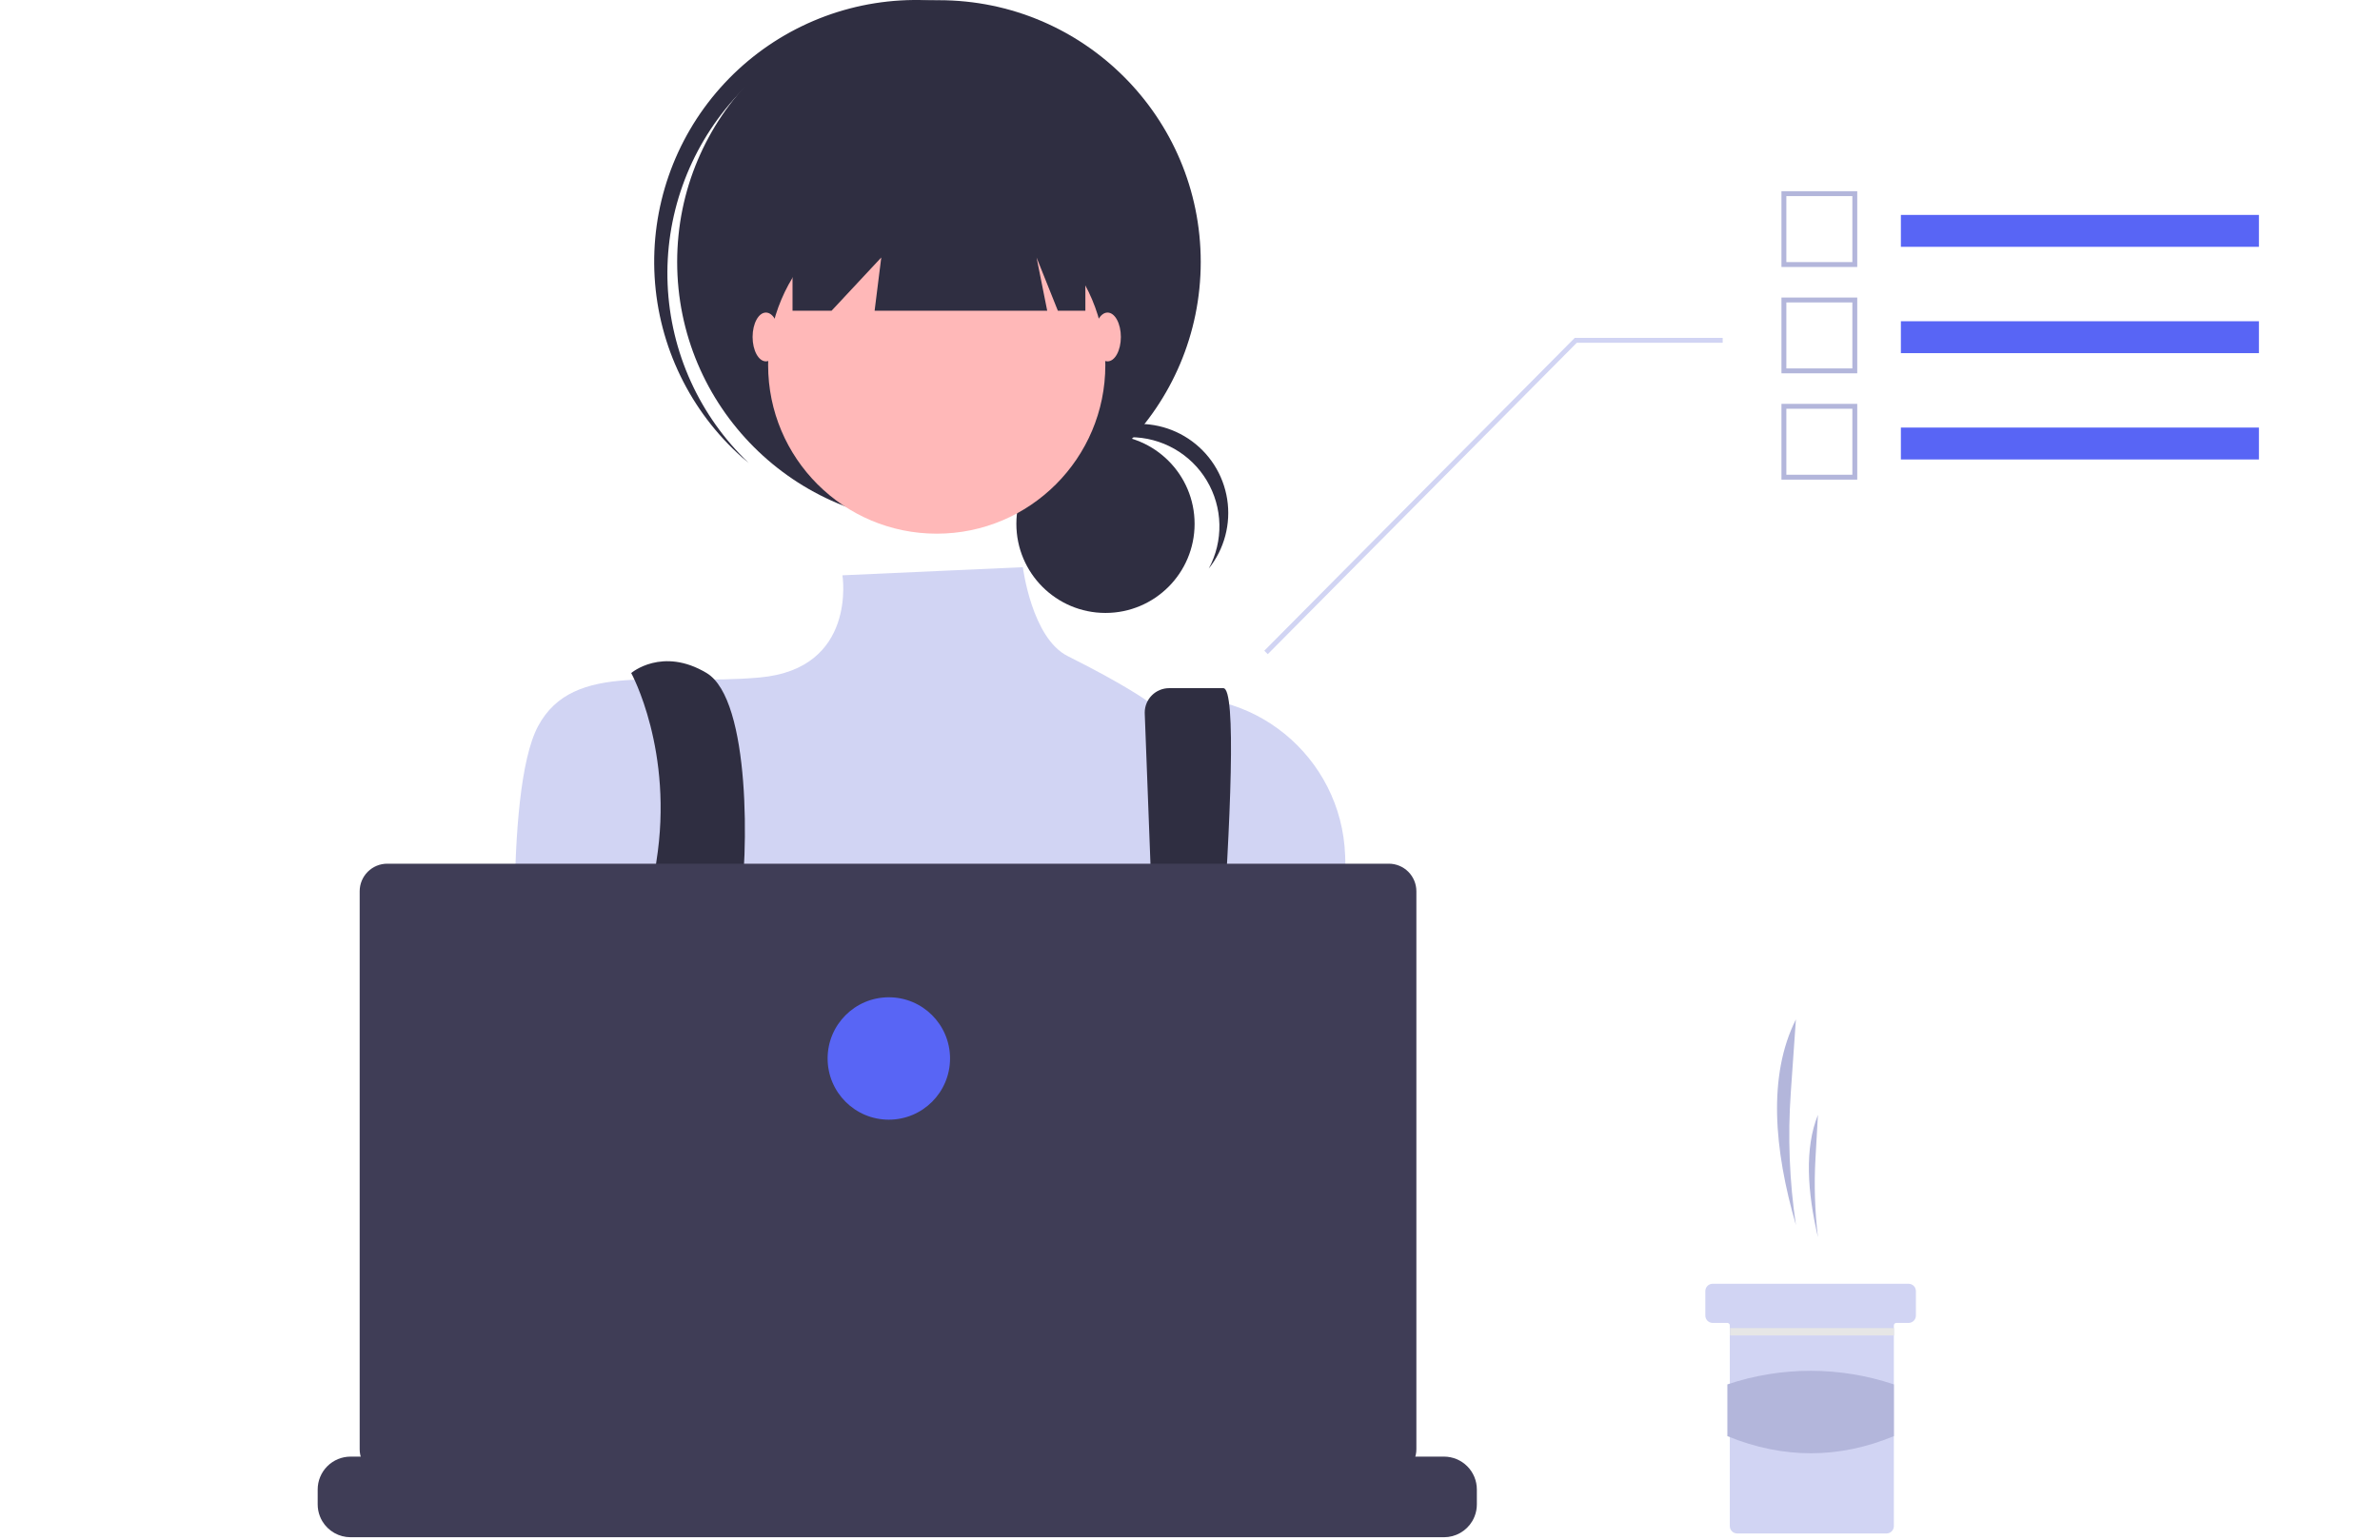 <svg width="972" height="629" viewBox="0 0 972 629" fill="none" xmlns="http://www.w3.org/2000/svg">
<g clip-path="url(#clip0_70_4)">
<path d="M733.457 500.406C730.799 482.498 730.097 464.354 731.363 446.294L733.457 416.406C721.916 439.371 724.524 469.598 733.457 500.406V500.406Z" fill="#B3B6DB"/>
<path d="M742.457 505.406C741.177 494.72 740.84 483.942 741.449 473.197L742.457 455.406C736.904 469.076 738.159 487.068 742.457 505.406Z" fill="#B3B6DB"/>
<path d="M782.462 527.408V537.408C782.458 538.203 782.14 538.963 781.579 539.525C781.017 540.087 780.256 540.404 779.462 540.408H774.462C774.33 540.408 774.2 540.433 774.079 540.483C773.957 540.533 773.847 540.607 773.754 540.7C773.661 540.793 773.587 540.903 773.537 541.025C773.487 541.147 773.461 541.277 773.462 541.408V623.408C773.458 624.203 773.14 624.963 772.579 625.525C772.017 626.087 771.256 626.404 770.462 626.408H709.462C708.666 626.408 707.904 626.091 707.341 625.529C706.779 624.966 706.463 624.204 706.462 623.408V541.408C706.461 541.143 706.356 540.889 706.168 540.702C705.981 540.515 705.727 540.409 705.462 540.408H699.462C698.666 540.408 697.904 540.091 697.341 539.529C696.779 538.966 696.463 538.204 696.462 537.408V527.408C696.461 527.014 696.539 526.624 696.689 526.259C696.84 525.895 697.061 525.564 697.339 525.286C697.618 525.007 697.949 524.786 698.313 524.635C698.677 524.485 699.068 524.408 699.462 524.408H779.462C780.257 524.411 781.019 524.727 781.581 525.289C782.143 525.852 782.46 526.613 782.462 527.408V527.408Z" fill="#D1D4F3"/>
<path d="M773.552 542.508H706.552V545.508H773.552V542.508Z" fill="#E6E6E6"/>
<path d="M773.462 586.653C751.042 595.931 728.378 596.033 705.462 586.653V565.518C727.523 558.108 751.401 558.108 773.462 565.518V586.653Z" fill="#B3B6DB"/>
<path d="M451.481 250.381C471.582 250.381 487.877 234.086 487.877 213.985C487.877 193.885 471.582 177.59 451.481 177.59C431.38 177.59 415.086 193.885 415.086 213.985C415.086 234.086 431.38 250.381 451.481 250.381Z" fill="#2F2E41"/>
<path d="M461.621 178.592C467.92 178.592 474.111 180.228 479.588 183.337C485.066 186.447 489.643 190.925 492.871 196.334C496.1 201.742 497.87 207.896 498.008 214.193C498.147 220.49 496.649 226.715 493.661 232.26C496.816 228.312 499.114 223.75 500.409 218.865C501.704 213.98 501.967 208.878 501.181 203.886C500.396 198.893 498.578 194.119 495.846 189.868C493.113 185.616 489.524 181.981 485.309 179.193C481.094 176.405 476.343 174.525 471.362 173.675C466.38 172.824 461.275 173.02 456.374 174.251C451.472 175.482 446.88 177.721 442.891 180.825C438.903 183.928 435.604 187.829 433.206 192.278C436.608 188.007 440.93 184.558 445.85 182.188C450.77 179.818 456.161 178.589 461.621 178.592V178.592Z" fill="#2F2E41"/>
<path d="M383.47 213.908C442.517 213.908 490.383 166.042 490.383 106.996C490.383 47.95 442.517 0.083 383.47 0.083C324.424 0.083 276.558 47.95 276.558 106.996C276.558 166.042 324.424 213.908 383.47 213.908Z" fill="#2F2E41"/>
<path d="M299.562 40.662C317.984 19.944 343.734 7.194 371.379 5.102C399.024 3.011 426.399 11.741 447.729 29.452C446.855 28.621 445.99 27.783 445.081 26.975C423.887 8.151 396.085 -1.487 367.787 0.183C339.489 1.852 313.013 14.691 294.179 35.876C275.345 57.062 265.696 84.861 267.353 113.159C269.01 141.458 281.837 167.94 303.015 186.783C303.923 187.59 304.857 188.351 305.785 189.122C285.698 170.014 273.82 143.849 272.659 116.15C271.498 88.451 281.144 61.384 299.562 40.662Z" fill="#2F2E41"/>
<path d="M382.565 218.002C420.594 218.002 451.423 187.173 451.423 149.143C451.423 111.114 420.594 80.284 382.565 80.284C344.535 80.284 313.706 111.114 313.706 149.143C313.706 187.173 344.535 218.002 382.565 218.002Z" fill="#FFB8B8"/>
<path d="M417.74 231.695L344.052 235.008C344.052 235.008 350.202 273.116 310.336 276.74C270.471 280.364 234.229 269.492 219.733 296.673C205.236 323.854 211.484 420.639 211.484 420.639C211.484 420.639 238.666 518.491 260.41 532.988C282.155 547.485 472.423 527.552 472.423 527.552L552.052 427.008L549.355 349.468C547.946 308.977 510.978 278.577 471.161 286.07C470.379 286.217 469.592 286.376 468.799 286.546C468.799 286.546 460.052 280.008 436.052 268.008C421.375 260.67 417.74 231.695 417.74 231.695Z" fill="#D1D4F3"/>
<path d="M257.786 274.928C257.786 274.928 275.3 306.706 268.052 352.008C260.804 397.31 291.216 493.122 291.216 493.122L312.961 487.686C312.961 487.686 298.464 393.458 302.088 371.713C305.712 349.968 306.712 285.801 288.592 274.928C270.471 264.056 257.786 274.928 257.786 274.928Z" fill="#2F2E41"/>
<path d="M467.525 291.59L475.141 492.216L489.638 501.277C489.638 501.277 510.477 281.109 499.604 281.109H477.482C476.173 281.109 474.876 281.367 473.666 281.868C472.457 282.369 471.358 283.104 470.432 284.03C469.506 284.955 468.772 286.055 468.271 287.264C467.769 288.474 467.512 289.77 467.512 291.08C467.512 291.25 467.516 291.42 467.525 291.59Z" fill="#2F2E41"/>
<path d="M301.182 488.592C306.186 488.592 310.243 484.536 310.243 479.532C310.243 474.528 306.186 470.471 301.182 470.471C296.178 470.471 292.122 474.528 292.122 479.532C292.122 484.536 296.178 488.592 301.182 488.592Z" fill="#5865F5"/>
<path d="M482.39 497.652C487.394 497.652 491.45 493.596 491.45 488.592C491.45 483.588 487.394 479.532 482.39 479.532C477.386 479.532 473.329 483.588 473.329 488.592C473.329 493.596 477.386 497.652 482.39 497.652Z" fill="#5865F5"/>
<path d="M323.672 58.069V126.928H339.619L359.914 105.183L357.196 126.928H427.685L423.336 105.183L432.034 126.928H443.269V58.069H323.672Z" fill="#2F2E41"/>
<path d="M312.8 147.613C315.802 147.613 318.236 143.151 318.236 137.647C318.236 132.142 315.802 127.68 312.8 127.68C309.797 127.68 307.363 132.142 307.363 137.647C307.363 143.151 309.797 147.613 312.8 147.613Z" fill="#FFB8B8"/>
<path d="M452.329 147.613C455.332 147.613 457.766 143.151 457.766 137.647C457.766 132.142 455.332 127.68 452.329 127.68C449.327 127.68 446.893 132.142 446.893 137.647C446.893 143.151 449.327 147.613 452.329 147.613Z" fill="#FFB8B8"/>
<path d="M603.152 608.446V614.516C603.155 616.182 602.846 617.834 602.242 619.386C601.973 620.078 601.649 620.747 601.272 621.386C600.08 623.387 598.389 625.043 596.364 626.193C594.339 627.343 592.05 627.947 589.722 627.946H143.172C140.843 627.947 138.554 627.343 136.529 626.193C134.505 625.043 132.814 623.387 131.622 621.386C131.245 620.747 130.92 620.078 130.652 619.386C130.047 617.834 129.738 616.182 129.742 614.516V608.446C129.741 606.683 130.088 604.937 130.762 603.308C131.437 601.679 132.425 600.198 133.672 598.951C134.918 597.704 136.398 596.715 138.027 596.04C139.656 595.364 141.401 595.017 143.165 595.016H168.912V592.186C168.912 592.113 168.926 592.04 168.954 591.972C168.982 591.904 169.023 591.843 169.075 591.791C169.127 591.739 169.188 591.697 169.256 591.669C169.324 591.641 169.396 591.626 169.47 591.626H182.902C183.05 591.626 183.192 591.685 183.297 591.789C183.402 591.894 183.461 592.036 183.462 592.184V595.016H191.852V592.186C191.852 592.113 191.866 592.04 191.894 591.972C191.922 591.904 191.963 591.843 192.015 591.791C192.067 591.739 192.128 591.697 192.196 591.669C192.264 591.641 192.336 591.626 192.41 591.626H205.842C205.99 591.626 206.132 591.685 206.237 591.789C206.342 591.894 206.401 592.036 206.402 592.184V595.016H214.802V592.186C214.802 592.113 214.816 592.04 214.844 591.972C214.872 591.904 214.913 591.843 214.965 591.791C215.017 591.739 215.078 591.697 215.146 591.669C215.214 591.641 215.286 591.626 215.36 591.626H228.792C228.94 591.626 229.082 591.685 229.187 591.789C229.292 591.894 229.351 592.036 229.352 592.184V595.016H237.742V592.186C237.742 592.113 237.756 592.04 237.784 591.972C237.812 591.904 237.853 591.843 237.905 591.791C237.957 591.739 238.018 591.697 238.086 591.669C238.154 591.641 238.226 591.626 238.3 591.626H251.732C251.88 591.626 252.022 591.685 252.127 591.789C252.232 591.894 252.291 592.036 252.292 592.184V595.016H260.682V592.186C260.682 592.113 260.696 592.04 260.724 591.972C260.752 591.904 260.793 591.843 260.845 591.791C260.897 591.739 260.958 591.697 261.026 591.669C261.094 591.641 261.166 591.626 261.24 591.626H274.672C274.82 591.626 274.962 591.685 275.067 591.789C275.172 591.894 275.231 592.036 275.232 592.184V595.016H283.632V592.186C283.632 592.113 283.646 592.04 283.674 591.972C283.702 591.904 283.743 591.843 283.795 591.791C283.847 591.739 283.908 591.697 283.976 591.669C284.044 591.641 284.116 591.626 284.19 591.626H297.622C297.77 591.626 297.912 591.685 298.017 591.789C298.122 591.894 298.181 592.036 298.182 592.185V595.016H306.572V592.186C306.572 592.113 306.586 592.04 306.614 591.972C306.642 591.904 306.683 591.843 306.735 591.791C306.787 591.739 306.848 591.697 306.916 591.669C306.984 591.641 307.056 591.626 307.13 591.626H412.332C412.405 591.626 412.478 591.641 412.546 591.669C412.614 591.697 412.675 591.738 412.727 591.789C412.779 591.841 412.821 591.903 412.849 591.971C412.877 592.038 412.892 592.111 412.892 592.185V595.016H421.292V592.186C421.292 592.113 421.306 592.04 421.334 591.972C421.362 591.904 421.403 591.843 421.455 591.791C421.507 591.739 421.568 591.697 421.636 591.669C421.704 591.641 421.776 591.626 421.85 591.626H435.282C435.43 591.628 435.571 591.687 435.676 591.792C435.781 591.897 435.84 592.038 435.842 592.186V595.016H444.232V592.186C444.232 592.113 444.246 592.04 444.274 591.972C444.302 591.904 444.343 591.843 444.395 591.791C444.447 591.739 444.508 591.697 444.576 591.669C444.644 591.641 444.716 591.626 444.79 591.626H458.222C458.295 591.626 458.368 591.641 458.436 591.669C458.504 591.697 458.565 591.738 458.617 591.789C458.669 591.841 458.711 591.903 458.739 591.971C458.767 592.038 458.782 592.111 458.782 592.185V595.016H467.172V592.186C467.172 592.113 467.186 592.04 467.214 591.972C467.242 591.904 467.283 591.843 467.335 591.791C467.387 591.739 467.448 591.698 467.516 591.669C467.584 591.641 467.656 591.627 467.73 591.626H481.162C481.235 591.626 481.308 591.641 481.376 591.669C481.444 591.697 481.505 591.738 481.557 591.789C481.609 591.841 481.651 591.903 481.679 591.971C481.707 592.038 481.722 592.111 481.722 592.185V595.016H490.122V592.186C490.122 592.113 490.136 592.04 490.164 591.972C490.192 591.904 490.233 591.843 490.285 591.791C490.337 591.739 490.398 591.698 490.466 591.669C490.534 591.641 490.606 591.627 490.68 591.626H504.112C504.259 591.628 504.399 591.688 504.502 591.793C504.605 591.898 504.662 592.039 504.662 592.186V595.016H513.062V592.186C513.062 592.113 513.076 592.04 513.104 591.972C513.132 591.904 513.173 591.843 513.225 591.791C513.277 591.739 513.338 591.698 513.406 591.669C513.474 591.641 513.546 591.627 513.62 591.626H527.052C527.125 591.626 527.198 591.641 527.266 591.669C527.334 591.697 527.395 591.738 527.447 591.789C527.499 591.841 527.541 591.903 527.569 591.971C527.597 592.038 527.612 592.111 527.612 592.185V595.016H536.002V592.186C536.002 592.113 536.016 592.04 536.044 591.972C536.072 591.905 536.113 591.843 536.165 591.791C536.217 591.739 536.278 591.698 536.346 591.669C536.414 591.641 536.486 591.627 536.56 591.626H549.992C550.065 591.626 550.138 591.641 550.206 591.669C550.274 591.697 550.335 591.738 550.387 591.789C550.439 591.841 550.481 591.903 550.509 591.971C550.537 592.038 550.552 592.111 550.552 592.185V595.016H589.722C593.283 595.015 596.698 596.429 599.217 598.946C601.735 601.464 603.151 604.878 603.152 608.439L603.152 608.446Z" fill="#3F3D56"/>
<path d="M567.194 352.812H158.151C156.672 352.812 155.208 353.103 153.842 353.669C152.476 354.235 151.235 355.064 150.19 356.11C149.144 357.155 148.315 358.396 147.749 359.762C147.183 361.128 146.892 362.592 146.892 364.071V591.982C146.892 594.968 148.078 597.832 150.19 599.943C152.301 602.055 155.165 603.241 158.151 603.241H567.194C570.18 603.241 573.044 602.055 575.155 599.943C577.267 597.832 578.453 594.968 578.453 591.982V364.071C578.453 361.085 577.267 358.221 575.155 356.11C573.044 353.998 570.18 352.812 567.194 352.812Z" fill="#3F3D56"/>
<path d="M363 457.381C376.807 457.381 388 446.188 388 432.381C388 418.574 376.807 407.381 363 407.381C349.193 407.381 338 418.574 338 432.381C338 446.188 349.193 457.381 363 457.381Z" fill="#5865F5"/>
<path d="M517.763 267.219L643.969 140.016H703.552V138.016H643.134L642.841 138.313L516.341 265.813L517.763 267.219Z" fill="#D1D4F3"/>
<path d="M922.552 87.792H776.328V100.822H922.552V87.792Z" fill="#5865F5"/>
<path d="M758.507 109.061H727.552V78.106H758.507V109.061ZM729.552 107.061H756.507V80.106H729.552L729.552 107.061Z" fill="#B3B6DB"/>
<path d="M922.552 131.225H776.328V144.255H922.552V131.225Z" fill="#5865F5"/>
<path d="M758.507 152.494H727.552V121.539H758.507V152.494ZM729.552 150.494H756.507V123.539H729.552L729.552 150.494Z" fill="#B3B6DB"/>
<path d="M922.552 174.658H776.328V187.688H922.552V174.658Z" fill="#5865F5"/>
<path d="M758.507 195.926H727.552V164.971H758.507V195.926ZM729.552 193.926H756.507V166.971H729.552L729.552 193.926Z" fill="#B3B6DB"/>
</g>
<defs>
<clipPath id="clip0_70_4">
<rect width="971.052" height="628.381" fill="white"/>
</clipPath>
</defs>
</svg>
